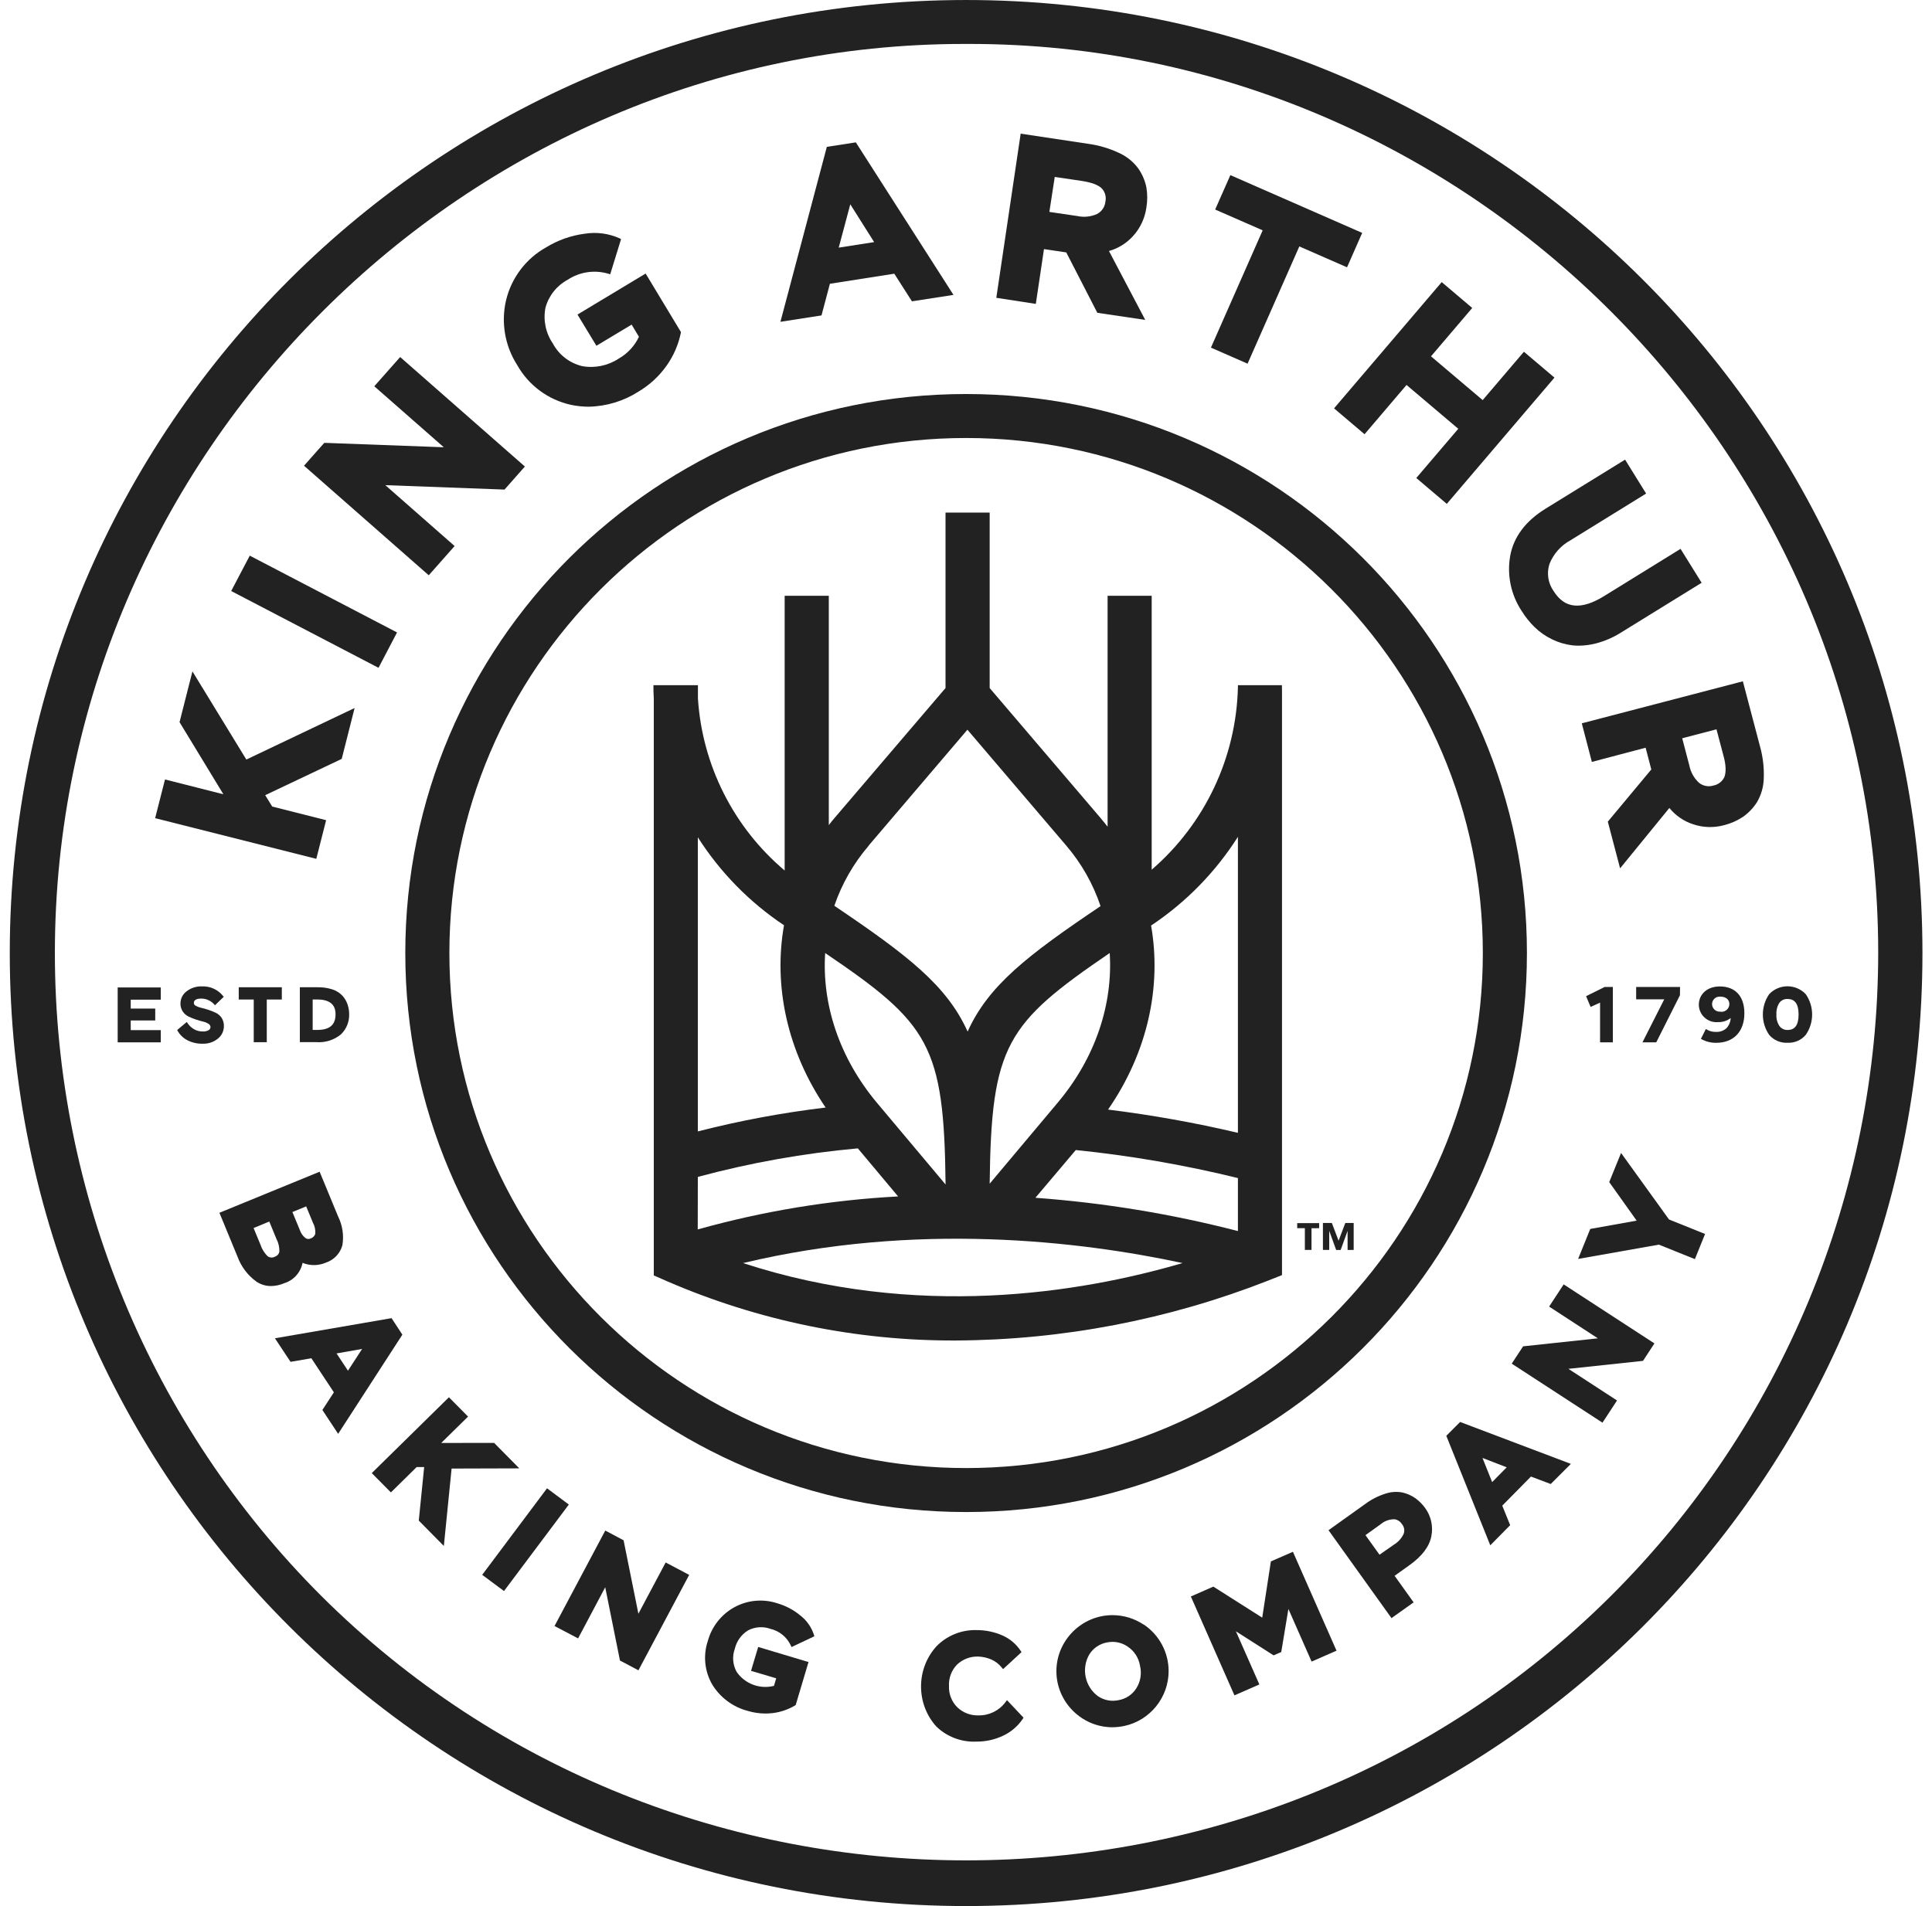 <?xml version="1.0" encoding="UTF-8" standalone="no"?>
<!DOCTYPE svg PUBLIC "-//W3C//DTD SVG 1.1//EN" "http://www.w3.org/Graphics/SVG/1.1/DTD/svg11.dtd">
<svg width="100%" height="100%" viewBox="0 0 76 75" version="1.1" xmlns="http://www.w3.org/2000/svg" xmlns:xlink="http://www.w3.org/1999/xlink" xml:space="preserve" xmlns:serif="http://www.serif.com/" style="fill-rule:evenodd;clip-rule:evenodd;stroke-linejoin:round;stroke-miterlimit:2;">
    <g transform="matrix(0.198,0,0,0.198,-1.263,-1.647)">
        <g transform="matrix(1,0,0,1,-11.68,-12.29)">
            <path d="M210,20.61C105.08,20.61 20,105.4 20,210C20,314.6 105.05,399.39 210,399.39C314.95,399.39 400,314.6 400,210C400,105.4 314.92,20.61 210,20.61ZM338.13,337.74C267.752,407.835 152.248,407.835 81.87,337.74C48.006,303.873 28.961,257.893 28.961,210C28.961,110.892 110.514,29.34 209.621,29.34C209.748,29.34 209.874,29.34 210,29.34C210.223,29.339 210.446,29.339 210.669,29.339C309.711,29.339 391.209,110.837 391.209,209.879C391.209,257.841 372.097,303.879 338.13,337.74Z" style="fill:#222;fill-rule:nonzero;"/>
        </g>
        <g transform="matrix(1,0,0,1,-11.68,-12.29)">
            <path d="M78.17,271.57C79.67,272.181 81.356,272.16 82.84,271.51C84.424,270.981 85.642,269.692 86.08,268.08C86.408,266.136 86.114,264.137 85.24,262.37L81.56,253.46L61.65,261.62L65.24,270.32C65.97,272.33 67.292,274.074 69.03,275.32C69.881,275.883 70.88,276.182 71.9,276.18C72.809,276.166 73.706,275.972 74.54,275.61C76.398,275.034 77.795,273.479 78.17,271.57ZM73.56,269.35C73.468,269.827 73.116,270.213 72.65,270.35C72.192,270.602 71.625,270.559 71.21,270.24C70.561,269.589 70.074,268.794 69.79,267.92L68.44,264.65L71.56,263.36L73,266.86C73.399,267.628 73.592,268.486 73.56,269.35ZM78.89,260.35L80.22,263.57C80.593,264.251 80.76,265.026 80.7,265.8C80.559,266.245 80.207,266.594 79.76,266.73C79.409,266.899 78.99,266.848 78.69,266.6C78.199,266.192 77.832,265.655 77.63,265.05L76.15,261.47L78.89,260.35Z" style="fill:#222;fill-rule:nonzero;"/>
        </g>
        <g transform="matrix(1,0,0,1,-11.68,-12.29)">
            <path d="M95.85,282.56L72.68,286.56L75.78,291.24L79.92,290.53L84.39,297.3L82.11,300.81L85.24,305.55L98,285.84L95.85,282.56ZM90,288.68L87.19,293L84.92,289.57L90,288.68Z" style="fill:#222;fill-rule:nonzero;"/>
        </g>
        <path d="M104.55,295.06L94.04,295.07L99.37,289.83L95.57,285.99L80.24,301.06L84.04,304.9L89.16,299.86L90.65,299.86L89.58,310.5L94.56,315.54L96.1,300.16L109.55,300.12L104.55,295.06Z" style="fill:#222;fill-rule:nonzero;"/>
        <path d="M115.06,304.08L102.18,321.28L106.51,324.5L119.39,307.31L115.06,304.08Z" style="fill:#222;fill-rule:nonzero;"/>
        <path d="M133.21,329.01L130.27,314.41L126.63,312.48L116.55,331.45L121.23,333.91L126.62,323.75L129.55,338.31L133.22,340.25L143.3,321.29L138.63,318.82L133.21,329.01Z" style="fill:#222;fill-rule:nonzero;"/>
        <g transform="matrix(1,0,0,1,-11.68,-12.29)">
            <path d="M166.69,344.6C168.066,343.883 169.682,343.778 171.14,344.31C172.897,344.723 174.371,345.918 175.14,347.55L175.32,347.92L179.85,345.78L179.75,345.44C179.264,343.963 178.352,342.661 177.13,341.7C175.779,340.563 174.206,339.722 172.51,339.23C169.662,338.286 166.545,338.576 163.92,340.03C161.35,341.457 159.463,343.864 158.69,346.7C157.724,349.564 158.034,352.709 159.54,355.33C161.129,357.956 163.687,359.857 166.66,360.62C167.783,360.956 168.948,361.128 170.12,361.13C170.594,361.128 171.068,361.101 171.54,361.05C173.12,360.862 174.643,360.344 176.01,359.53L176.14,359.45L178.69,350.9L168.69,347.9L167.27,352.65L172.27,354.13L171.83,355.63C169.025,356.353 166.05,355.238 164.41,352.85C163.629,351.446 163.497,349.769 164.05,348.26C164.406,346.737 165.357,345.418 166.69,344.6Z" style="fill:#222;fill-rule:nonzero;"/>
        </g>
        <g transform="matrix(1,0,0,1,-11.68,-12.29)">
            <path d="M217.81,358.88C216.549,360.573 214.54,361.551 212.43,361.5C210.883,361.546 209.38,360.969 208.26,359.9C207.141,358.793 206.538,357.263 206.6,355.69C206.511,354.105 207.087,352.552 208.19,351.41C209.33,350.328 210.86,349.751 212.43,349.81C213.3,349.844 214.157,350.033 214.96,350.37C215.78,350.724 216.501,351.274 217.06,351.97L217.34,352.31L221.01,348.93L220.82,348.64C219.945,347.328 218.718,346.288 217.28,345.64C215.643,344.915 213.871,344.543 212.08,344.55C209.077,344.464 206.172,345.644 204.08,347.8C200.034,352.301 200.034,359.209 204.08,363.71C206.198,365.755 209.068,366.841 212.01,366.71L212.09,366.71C213.916,366.718 215.721,366.314 217.37,365.53C218.929,364.796 220.262,363.656 221.23,362.23L221.41,361.96L218.12,358.47L217.81,358.88Z" style="fill:#222;fill-rule:nonzero;"/>
        </g>
        <g transform="matrix(1,0,0,1,-11.68,-12.29)">
            <path d="M245.24,343.44C243.414,342.227 241.27,341.58 239.078,341.58C232.966,341.58 227.938,346.609 227.938,352.72C227.938,358.802 232.918,363.818 239,363.86C239.806,363.855 240.61,363.771 241.4,363.61C246.532,362.52 250.234,357.949 250.234,352.703C250.234,348.988 248.377,345.508 245.29,343.44L245.24,343.44ZM243.81,356.13C243.024,357.371 241.748,358.222 240.3,358.47C238.868,358.791 237.365,358.497 236.16,357.66C233.587,355.739 232.859,352.152 234.48,349.38C235.264,348.126 236.544,347.261 238,347C238.362,346.93 238.731,346.893 239.1,346.89C240.172,346.894 241.218,347.222 242.1,347.83C243.413,348.701 244.302,350.084 244.55,351.64C244.923,353.174 244.655,354.796 243.81,356.13Z" style="fill:#222;fill-rule:nonzero;"/>
        </g>
        <path d="M258.87,318.61L257.15,329.79L247.44,323.62L242.97,325.58L251.63,345.23L256.58,343.06L251.92,332.5L259.41,337.28L260.93,336.62L262.35,328.06L266.96,338.52L271.91,336.35L263.25,316.7L258.87,318.61Z" style="fill:#222;fill-rule:nonzero;"/>
        <g transform="matrix(1,0,0,1,-11.68,-12.29)">
            <path d="M299.24,318.33C298.476,317.799 297.617,317.418 296.71,317.21C295.569,316.99 294.391,317.069 293.29,317.44C291.853,317.899 290.501,318.591 289.29,319.49L282,324.7L294.51,342.17L298.91,339.04L295.13,333.76L298.04,331.68C300.58,329.88 302.04,327.94 302.43,325.9C302.824,323.937 302.374,321.895 301.19,320.28C300.648,319.53 299.99,318.872 299.24,318.33ZM296.93,325.42C296.512,326.311 295.841,327.059 295,327.57L292.13,329.57L289.34,325.68L292.34,323.53C293.136,322.846 294.162,322.488 295.21,322.53C295.778,322.644 296.274,322.988 296.58,323.48C297.04,324.014 297.175,324.759 296.93,325.42Z" style="fill:#222;fill-rule:nonzero;"/>
        </g>
        <g transform="matrix(1,0,0,1,-11.68,-12.29)">
            <path d="M305.4,305.94L314.14,327.7L318.09,323.7L316.52,319.82L322.22,314.04L326.15,315.52L330.15,311.52L308.15,303.19L305.4,305.94ZM317.4,312.2L314.51,315.14L312.59,310.34L317.4,312.2Z" style="fill:#222;fill-rule:nonzero;"/>
        </g>
        <path d="M314.15,267.97L323.83,274.28L308.98,275.87L306.72,279.31L324.75,291.04L327.64,286.63L317.98,280.34L332.6,278.78L332.8,278.76L335.07,275.29L317.04,263.56L314.15,267.97Z" style="fill:#222;fill-rule:nonzero;"/>
        <path d="M328.44,237.44L326.09,243.23L331.54,250.89L322.32,252.54L319.91,258.5L335.95,255.66L343.11,258.54L345.13,253.54L337.97,250.66L328.44,237.44Z" style="fill:#222;fill-rule:nonzero;"/>
        <path d="M71.17,171.31L60.46,168.6L59.07,166.34L74.27,159.13L76.83,149.02L55.32,159.26L44.61,141.74L42.05,151.83L50.76,166.16L39.16,163.22L37.2,170.91L69.22,178.99L71.17,171.31Z" style="fill:#222;fill-rule:nonzero;"/>
        <path d="M85.26,134L56,118.74L52.31,125.77L81.58,141.03L85.26,134Z" style="fill:#222;fill-rule:nonzero;"/>
        <path d="M96.7,116.83L82.93,104.73L106.61,105.61L110.66,101.03L85.88,79.27L80.74,85.08L94.55,97.2L71,96.33L70.8,96.33L66.78,100.87L91.56,122.64L96.7,116.83Z" style="fill:#222;fill-rule:nonzero;"/>
        <g transform="matrix(1,0,0,1,-11.68,-12.29)">
            <path d="M131.5,101.06C132.657,101.307 133.837,101.431 135.02,101.43C138.53,101.363 141.954,100.324 144.91,98.43C147.086,97.14 148.97,95.409 150.44,93.35C151.863,91.37 152.848,89.11 153.33,86.72L153.33,86.57L146.33,74.97L132.79,83.12L136.55,89.32L143.55,85.12L145,87.54C144.142,89.356 142.745,90.865 141,91.86C138.858,93.28 136.25,93.821 133.72,93.37C131.223,92.768 129.1,91.126 127.89,88.86C126.47,86.783 125.943,84.219 126.43,81.75C127.081,79.368 128.684,77.356 130.86,76.19C133.234,74.633 136.177,74.197 138.9,75L139.29,75.12L141.45,68.12L141.13,67.96C138.955,66.988 136.541,66.675 134.19,67.06C131.5,67.412 128.914,68.325 126.6,69.74C122.575,71.975 119.67,75.802 118.6,80.28C117.572,84.671 118.359,89.296 120.78,93.1C123.047,97.165 126.954,100.066 131.5,101.06Z" style="fill:#222;fill-rule:nonzero;"/>
        </g>
        <g transform="matrix(1,0,0,1,-11.68,-12.29)">
            <path d="M182.94,77L195.73,75L199.24,80.49L207.49,79.21L188.09,48.9L182.33,49.79L173.11,84.56L181.27,83.29L182.94,77ZM184.69,69.82L186.99,61.21L191.73,68.72L184.69,69.82Z" style="fill:#222;fill-rule:nonzero;"/>
        </g>
        <g transform="matrix(1,0,0,1,-11.68,-12.29)">
            <path d="M225.47,70.11L229.9,70.77L236.07,82.77L245.59,84.18L238.38,70.49C240.235,69.967 241.904,68.926 243.19,67.49C244.6,65.929 245.513,63.982 245.81,61.9C246.041,60.546 246.041,59.164 245.81,57.81C245.534,56.487 244.997,55.233 244.23,54.12C243.238,52.765 241.911,51.69 240.38,51C238.403,50.072 236.295,49.454 234.13,49.17L220.84,47.17L216,79.79L223.85,81L225.47,70.11ZM227.61,55.77L232.89,56.55C234.89,56.85 236.28,57.36 236.95,58.05C237.616,58.758 237.886,59.753 237.67,60.7C237.562,61.742 236.933,62.662 236,63.14C234.776,63.685 233.409,63.826 232.1,63.54L226.54,62.72L227.61,55.77Z" style="fill:#222;fill-rule:nonzero;"/>
        </g>
        <path d="M254.24,80.59L264.52,57.29L274,61.44L277.01,54.6L250.82,43.12L247.8,49.96L257.24,54.09L246.96,77.4L254.24,80.59Z" style="fill:#222;fill-rule:nonzero;"/>
        <path d="M277.48,94.61L285.82,84.82L296.1,93.53L287.76,103.31L293.82,108.45L315.21,83.36L309.14,78.22L300.95,87.83L290.68,79.13L298.87,69.52L292.81,64.38L271.42,89.47L277.48,94.61Z" style="fill:#222;fill-rule:nonzero;"/>
        <g transform="matrix(1,0,0,1,-11.68,-12.29)">
            <path d="M318.11,131C317.415,134.818 318.222,138.761 320.36,142C321.091,143.191 321.968,144.286 322.97,145.26C323.97,146.229 325.118,147.032 326.37,147.64C327.642,148.268 329.012,148.677 330.42,148.85C330.845,148.899 331.272,148.922 331.7,148.92C332.833,148.913 333.961,148.768 335.06,148.49C336.855,148.032 338.566,147.293 340.13,146.3L356.13,136.42L351.94,129.68L336.73,139.08C332.17,141.89 328.9,141.56 326.73,138.08C325.605,136.507 325.299,134.485 325.91,132.65C326.706,130.663 328.171,129.015 330.05,127.99L345.1,118.69L340.92,111.95L325.15,121.68C321.18,124.12 318.81,127.27 318.11,131Z" style="fill:#222;fill-rule:nonzero;"/>
        </g>
        <g transform="matrix(1,0,0,1,-11.68,-12.29)">
            <path d="M367.72,168.91L364.32,156L332.32,164.35L334.32,172.02L345,169.2L346.13,173.52L337.49,183.89L339.93,193.17L349.72,181.17C350.931,182.665 352.545,183.782 354.37,184.39C356.365,185.079 358.523,185.152 360.56,184.6C361.894,184.27 363.162,183.715 364.31,182.96C365.421,182.186 366.369,181.2 367.1,180.06C367.954,178.63 368.426,177.005 368.47,175.34C368.56,173.171 368.307,171 367.72,168.91ZM360.66,175C360.258,175.888 359.448,176.527 358.49,176.71C357.496,177.024 356.409,176.817 355.6,176.16C354.617,175.251 353.948,174.053 353.69,172.74L352.27,167.32L359.08,165.54L360.44,170.69C361,172.65 361,174.09 360.66,175Z" style="fill:#222;fill-rule:nonzero;"/>
        </g>
        <path d="M29.76,215.46L38.32,215.46L38.32,213.03L32.35,213.03L32.35,211.11L37.22,211.11L37.22,208.75L32.35,208.75L32.35,206.98L38.32,206.98L38.32,204.55L29.76,204.55L29.76,215.46Z" style="fill:#222;fill-rule:nonzero;"/>
        <g transform="matrix(1,0,0,1,-11.68,-12.29)">
            <path d="M62.09,222.88C61.801,222.451 61.405,222.106 60.94,221.88C60.47,221.656 59.985,221.462 59.49,221.3C59.015,221.135 58.531,220.998 58.04,220.89C57.662,220.811 57.298,220.676 56.96,220.49C56.74,220.397 56.589,220.188 56.57,219.95C56.57,219.34 57.07,219.05 58.08,219.05C59.088,219.064 60.042,219.517 60.69,220.29L60.77,220.38L62.51,218.7L62.45,218.63C61.441,217.3 59.838,216.551 58.17,216.63C57.061,216.589 55.973,216.944 55.1,217.63C54.357,218.192 53.917,219.069 53.91,220C53.892,220.574 54.053,221.141 54.37,221.62C54.658,222.045 55.051,222.39 55.51,222.62C55.985,222.845 56.472,223.042 56.97,223.21C57.48,223.38 57.97,223.52 58.42,223.63C58.797,223.712 59.156,223.861 59.48,224.07C59.717,224.197 59.87,224.441 59.88,224.71C59.875,224.967 59.734,225.203 59.51,225.33C59.147,225.529 58.733,225.619 58.32,225.59C57.705,225.593 57.101,225.431 56.57,225.12C56.027,224.798 55.57,224.348 55.24,223.81L55.17,223.7L53.28,225.28L53.28,225.35C53.72,226.162 54.383,226.832 55.19,227.28C56.158,227.797 57.244,228.052 58.34,228.02C59.427,228.058 60.493,227.703 61.34,227.02C62.107,226.415 62.551,225.487 62.54,224.51C62.557,223.934 62.4,223.366 62.09,222.88Z" style="fill:#222;fill-rule:nonzero;"/>
        </g>
        <path d="M59.38,215.43L59.38,206.95L62.37,206.95L62.37,204.51L53.81,204.51L53.81,206.95L56.79,206.95L56.79,215.43L59.38,215.43Z" style="fill:#222;fill-rule:nonzero;"/>
        <g transform="matrix(1,0,0,1,-11.68,-12.29)">
            <path d="M84.07,217.22C83.123,216.922 82.133,216.78 81.14,216.8L77.63,216.8L77.63,227.71L80.91,227.71C82.678,227.844 84.432,227.288 85.8,226.16C86.88,225.115 87.472,223.662 87.43,222.16C87.43,221.479 87.315,220.803 87.09,220.16C86.87,219.54 86.531,218.969 86.09,218.48C85.533,217.898 84.838,217.464 84.07,217.22ZM81.11,225.28L80.18,225.28L80.18,219.23L81.07,219.23C83.52,219.23 84.72,220.23 84.72,222.12C84.76,224.25 83.56,225.28 81.11,225.28Z" style="fill:#222;fill-rule:nonzero;"/>
        </g>
        <path d="M326.81,215.46L326.81,204.45L325.19,204.45L321.58,206.24L321.49,206.28L322.39,208.42L324.27,207.57L324.27,215.46L326.81,215.46Z" style="fill:#222;fill-rule:nonzero;"/>
        <path d="M335.43,215.46L340.14,206.1L340.16,204.45L331.44,204.45L331.44,206.91L337.02,206.91L332.69,215.46L335.43,215.46Z" style="fill:#222;fill-rule:nonzero;"/>
        <g transform="matrix(1,0,0,1,-11.68,-12.29)">
            <path d="M376.8,218.16C375.857,217.17 374.547,216.609 373.18,216.609C371.813,216.609 370.503,217.17 369.56,218.16C367.869,220.596 367.869,223.844 369.56,226.28C370.469,227.336 371.819,227.909 373.21,227.83C374.586,227.899 375.919,227.321 376.81,226.27C378.506,223.843 378.506,220.597 376.81,218.17L376.8,218.16ZM373.21,225.29C372.575,225.315 371.967,225.022 371.59,224.51C371.145,223.829 370.934,223.021 370.99,222.21C370.934,221.398 371.137,220.589 371.57,219.9C371.944,219.391 372.549,219.101 373.18,219.13C374.67,219.13 375.39,220.13 375.39,222.21C375.39,224.29 374.68,225.29 373.21,225.29Z" style="fill:#222;fill-rule:nonzero;"/>
        </g>
        <g transform="matrix(1,0,0,1,-11.68,-12.29)">
            <path d="M359.73,216.64C357.28,216.64 355.57,218.14 355.57,220.3C355.601,222.198 357.171,223.742 359.07,223.742C359.166,223.742 359.263,223.738 359.36,223.73C360.275,223.767 361.175,223.48 361.9,222.92C361.872,223.663 361.581,224.372 361.08,224.92C360.521,225.441 359.773,225.712 359.01,225.67C358.327,225.7 357.65,225.522 357.07,225.16L356.97,225.09L355.97,227.09L356.05,227.09C356.964,227.605 358.001,227.865 359.05,227.84C362.48,227.84 364.62,225.6 364.62,221.99C364.63,218.61 362.84,216.64 359.73,216.64ZM359.91,221.64C359.844,221.649 359.777,221.653 359.71,221.653C358.884,221.653 358.204,220.976 358.2,220.15C358.2,220.149 358.2,220.149 358.2,220.148C358.2,219.33 358.873,218.658 359.69,218.658C359.754,218.658 359.817,218.662 359.88,218.67C360.95,218.67 361.64,219.25 361.64,220.15C361.629,220.993 360.933,221.681 360.09,221.681C360.03,221.681 359.97,221.677 359.91,221.67L359.91,221.64Z" style="fill:#222;fill-rule:nonzero;"/>
        </g>
        <g transform="matrix(1,0,0,1,-11.68,-12.29)">
            <path d="M272.74,156.77L264,156.77L264,157.19C263.668,171.144 257.44,184.324 246.87,193.44L246.87,139L238.11,139L238.11,184.9C237.61,184.26 237.11,183.62 236.57,183L214.68,157.34L214.68,122.47L205.91,122.47L205.91,157.34L184,183C183.56,183.52 183.13,184 182.72,184.58L182.72,139L173.95,139L173.95,193.6C163.794,185.025 157.567,172.665 156.72,159.4L156.72,156.77L147.88,156.77C147.88,157.52 147.88,158.41 147.95,159.43L147.95,274.07L150.58,275.22C168.7,283.072 188.252,287.083 208,287C229.223,286.887 250.243,282.852 270,275.1L272.76,274L272.76,157.78C272.74,157.42 272.74,157.08 272.74,156.77ZM264,186.91L264,245.73C255.49,243.725 246.877,242.183 238.2,241.11C246.02,229.81 248.89,216.74 246.75,204.54C253.667,199.932 259.543,193.926 264,186.91ZM238.53,210C239.18,220.14 235.73,230.77 228.23,239.7L214.68,255.84C215,228.27 218,224 238.53,210ZM190.66,188.62L210.26,165.62L229.87,188.62C232.906,192.162 235.229,196.257 236.71,200.68C222.21,210.44 214.42,216.45 210.3,225.61C206.17,216.44 198.36,210.42 183.82,200.61C185.318,196.227 187.64,192.171 190.66,188.66L190.66,188.62ZM182,210C202.64,224 205.63,228.26 205.92,256L192.29,239.77C184.78,230.8 181.33,220.15 182,210ZM156.7,187C161.131,193.952 166.962,199.905 173.82,204.48C171.69,216.56 174.46,229.48 182.09,240.71C173.531,241.726 165.049,243.31 156.7,245.45L156.7,187ZM156.7,254.49C167.112,251.682 177.749,249.785 188.49,248.82L196.49,258.37C183.019,259.088 169.669,261.288 156.68,264.93L156.7,254.49ZM165.7,271.61C200.11,263.38 232.58,267.23 253,271.61C232.67,277.57 200.14,282.86 165.7,271.62L165.7,271.61ZM223.79,258.61L231.79,249.15C242.643,250.256 253.406,252.117 264,254.72L264,265.25C250.822,261.844 237.365,259.632 223.79,258.64L223.79,258.61Z" style="fill:#222;fill-rule:nonzero;"/>
        </g>
        <g transform="matrix(1,0,0,1,-11.68,-12.29)">
            <path d="M98.58,210C98.58,271.35 148.46,321.09 210,321.09C271.54,321.09 321.42,271.35 321.42,210C321.42,148.65 271.54,98.91 210,98.91C148.46,98.91 98.58,148.65 98.58,210ZM210,107.65C266.61,107.65 312.66,153.56 312.66,210C312.66,266.44 266.61,312.35 210,312.35C153.39,312.35 107.34,266.44 107.34,210C107.34,153.56 153.39,107.65 210,107.65Z" style="fill:#222;fill-rule:nonzero;"/>
        </g>
        <g transform="matrix(1,0,0,1,-11.68,-12.29)">
            <path d="M278.62,264.69L278.62,269L277.3,269L277.3,264.68L275.78,264.68L275.78,263.68L280.14,263.68L280.14,264.68L278.62,264.69ZM285.79,269.01L285.79,265.21L284.41,269.01L283.52,269.01L282.14,265.21L282.14,269L280.89,269L280.89,263.64L282.66,263.64L284,267.17L285.34,263.64L287,263.64L287,269L285.79,269.01Z" style="fill:#222;fill-rule:nonzero;"/>
        </g>
    </g>
</svg>

